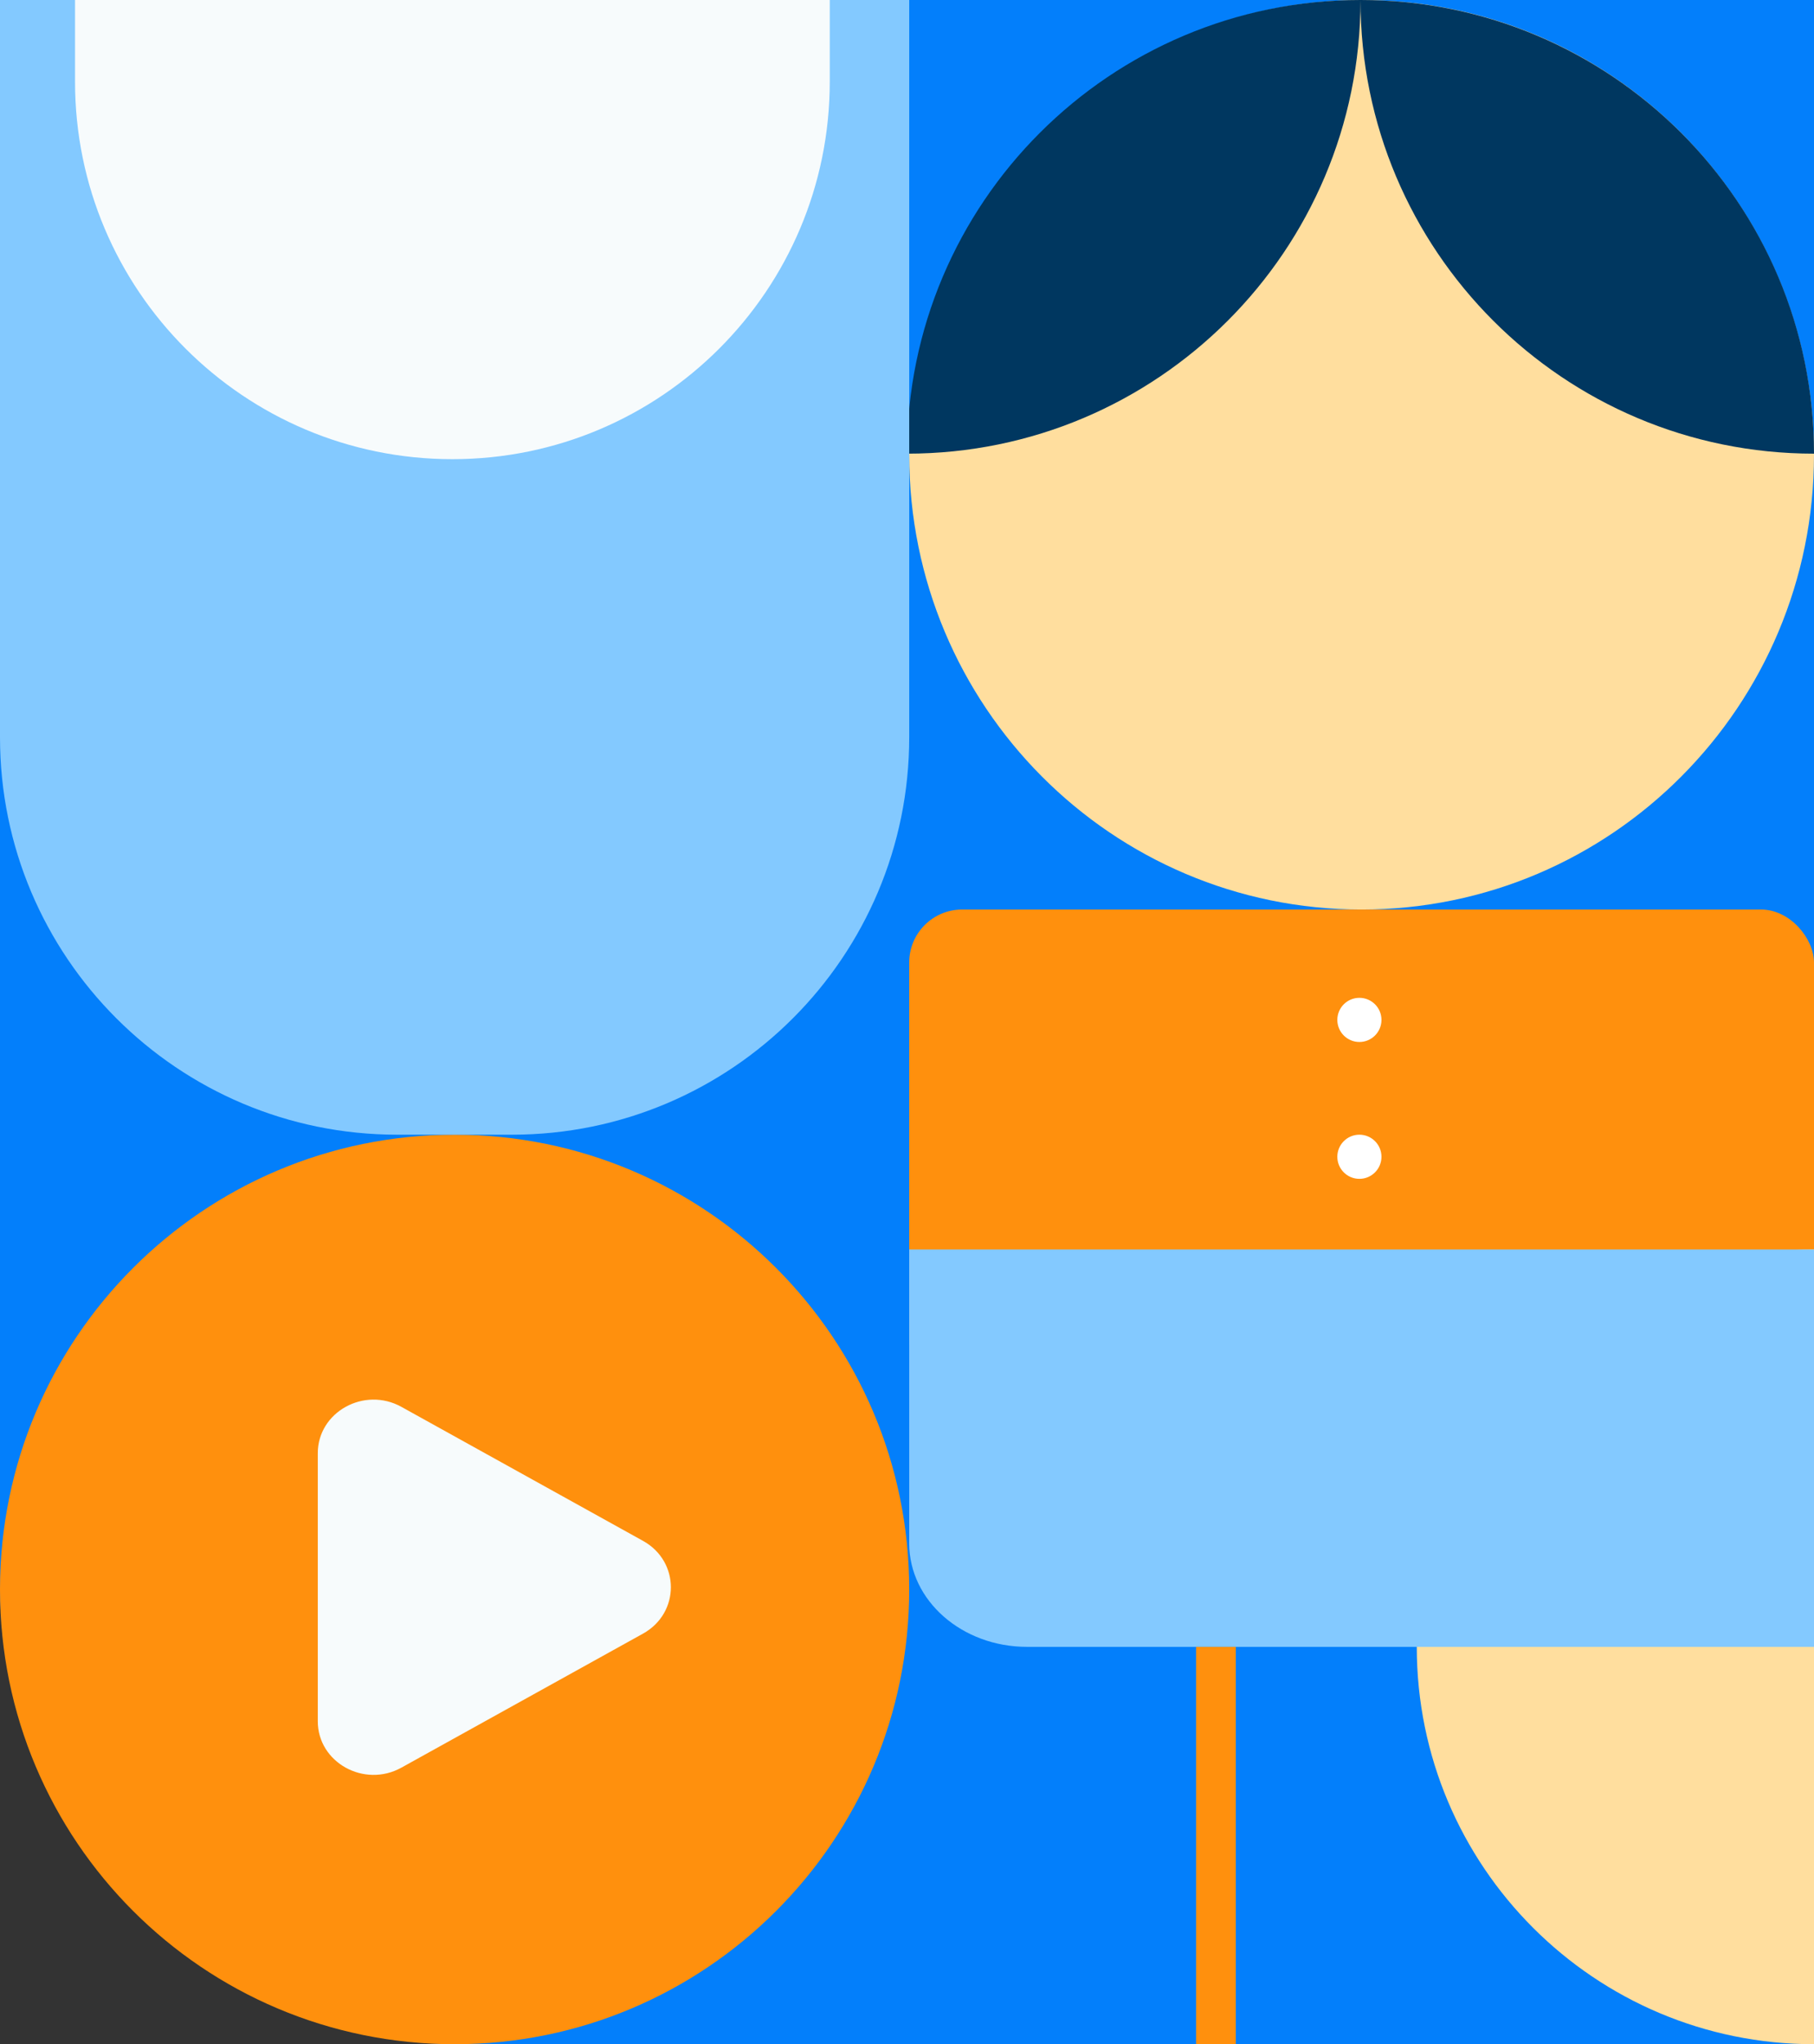 <svg width="411" height="463" viewBox="0 0 411 463" fill="none" xmlns="http://www.w3.org/2000/svg">
<rect x="0" y="0" width="411" height="463" fill="#333333" stroke="none"/>
<path d="M0 0H411V463H104C46.562 463 0 416.438 0 359V0Z" fill="#037FFB"/>
<path d="M308.5 206C365.109 206 411 159.885 411 103C411 46.115 365.109 0 308.5 0C251.891 0 206 46.115 206 103C206 159.885 251.891 206 308.5 206Z" fill="#FFDE9E"/>
<path d="M103 463C159.885 463 206 416.885 206 360C206 303.115 159.885 257 103 257C46.115 257 0 303.115 0 360C0 416.885 46.115 463 103 463Z" fill="#FF900D"/>
<path d="M411 102.75C354.248 102.75 308.25 56.752 308.25 0C365.002 0 411 45.998 411 102.75Z" fill="#003760"/>
<path d="M308.25 0C308.25 56.752 262.252 102.75 205.5 102.75C205.5 45.998 251.498 0 308.25 0Z" fill="#003760"/>
<rect x="206" y="206" width="205" height="109" rx="12" fill="#FF900D"/>
<path d="M308 267C310.761 267 313 264.761 313 262C313 259.239 310.761 257 308 257C305.239 257 303 259.239 303 262C303 264.761 305.239 267 308 267Z" fill="white"/>
<path d="M308 236C310.761 236 313 233.761 313 231C313 228.239 310.761 226 308 226C305.239 226 303 228.239 303 231C303 233.761 305.239 236 308 236Z" fill="white"/>
<path d="M308 298C310.761 298 313 295.761 313 293C313 290.239 310.761 288 308 288C305.239 288 303 290.239 303 293C303 295.761 305.239 298 308 298Z" fill="white"/>
<path d="M0 0H206V167C206 216.706 165.706 257 116 257H90C40.294 257 0 216.706 0 167V0Z" fill="#83C9FF"/>
<path d="M17 0H188V18.5C188 65.72 149.72 104 102.5 104V104C55.28 104 17 65.72 17 18.5V0Z" fill="#F7FBFC"/>
<path d="M321 373C321 422.71 361.29 463 411 463V283C361.29 283 321 323.29 321 373Z" fill="#FFDE9E"/>
<path d="M232.684 373H411V283H206V349.57C206 362.51 217.947 373 232.684 373Z" fill="#83C9FF"/>
<path d="M271 373H280V463H271V373Z" fill="#FF900D"/>
<path d="M145.684 348.994C154.105 353.663 154.105 365.337 145.684 370.006L90.947 400.357C82.526 405.026 72 399.189 72 389.851L72 329.149C72 319.811 82.526 313.974 90.947 318.643L145.684 348.994Z" fill="#F7FBFC"/>
</svg>
